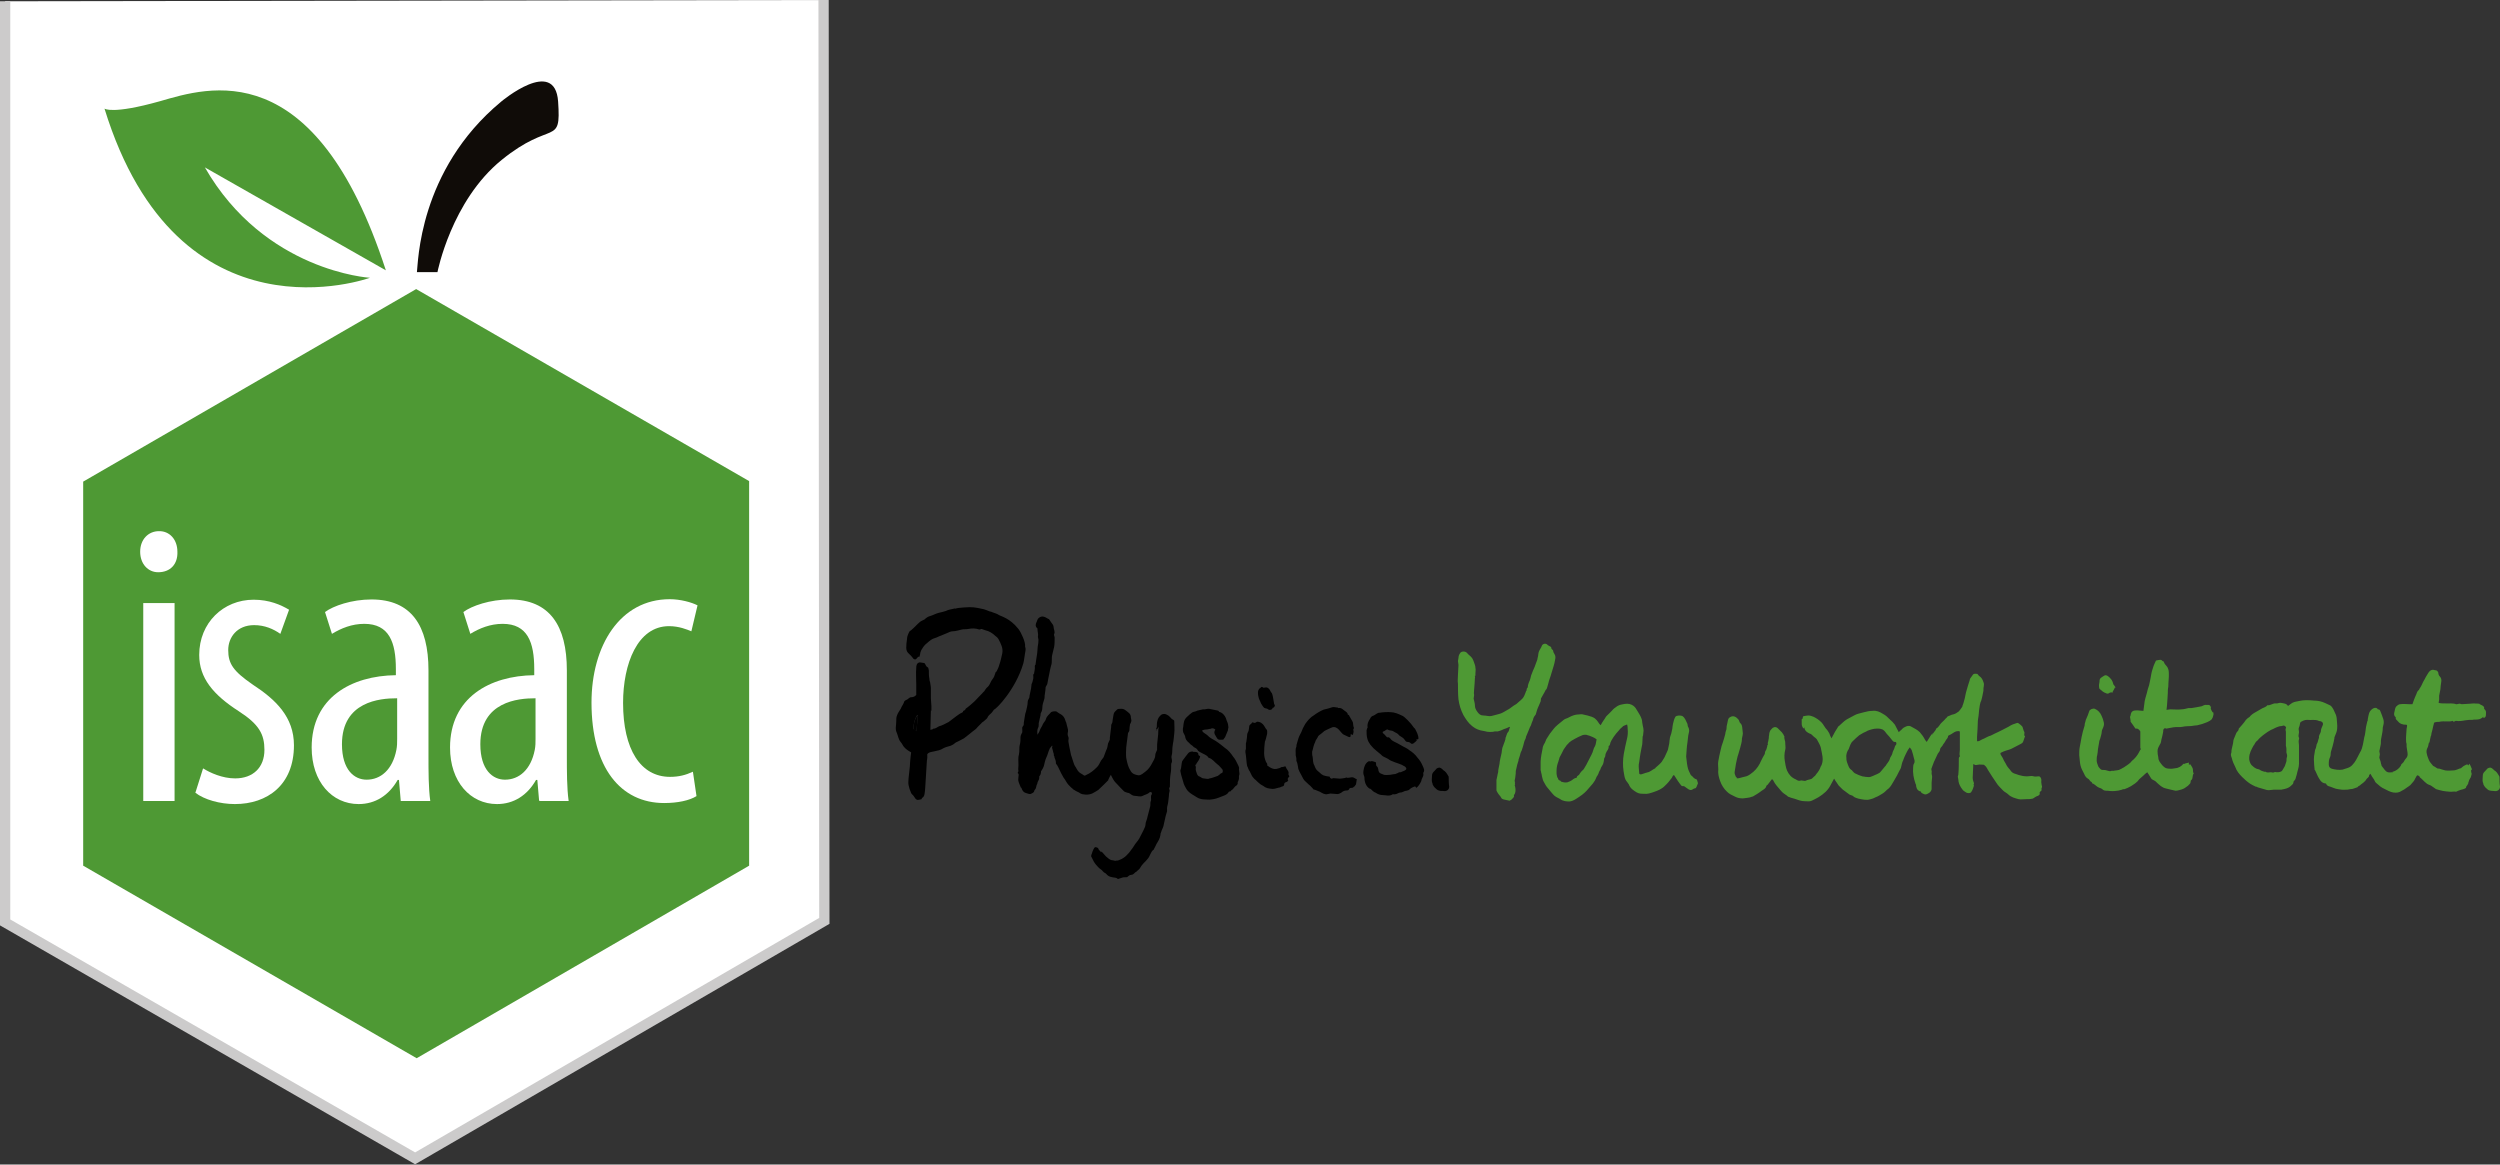 <?xml version="1.0" encoding="utf-8"?>
<!-- Generator: Adobe Illustrator 17.1.0, SVG Export Plug-In . SVG Version: 6.00 Build 0)  -->
<!DOCTYPE svg PUBLIC "-//W3C//DTD SVG 1.1//EN" "http://www.w3.org/Graphics/SVG/1.1/DTD/svg11.dtd">
<svg version="1.1" id="Layer_1" xmlns="http://www.w3.org/2000/svg" xmlns:xlink="http://www.w3.org/1999/xlink" x="0px" y="0px"
	 viewBox="-2 0 973.8 453.6"  xml:space="preserve">
<rect x="-2" y="0" width="973.8" height="453.6" fill="#333333" stroke="none"/>
<polyline fill="#FFFFFF" stroke="#CCCBCB" stroke-width="4" stroke-miterlimit="10" points="318.8,0 319.1,358.7 159.7,451.2 
	0,359.3 0,0.5 "/>
<g>
	<path fill="#4E9934" d="M148.3,105.3c-27.6-85-69.5-71.2-87.9-65.9c-18.8,5.3-21.7,2.9-21.7,2.9c28.7,93.2,103.4,65.9,103.4,65.9
		s-41-2.4-64.3-43L148.3,105.3z"/>
	<path fill="#100C08" d="M160.4,106c0.5-3.2,0.5-39.6,32.8-66.4c0,0,21-17.7,22.2,0c1.2,17.7-2.4,6.8-22,22.7S168.4,106,168.4,106
		H160.4L160.4,106z"/>
</g>
<polygon fill="#4E9934" points="289.8,337.2 160.3,412.2 30.4,337.2 30.4,187.6 160.1,112.6 289.8,187.4 "/>
<g>
	<g>
		<path fill="#FFFFFF" d="M67.1,214.9c0.2,4.8-2.7,8-7.5,8c-3.9,0-7-3.2-7-8s3.2-8,7.3-8C64,206.8,67.1,210.1,67.1,214.9z M53.8,312
			v-77.1H66V312H53.8L53.8,312z"/>
		<path fill="#FFFFFF" d="M77.1,299.3c2.7,1.7,7.5,3.9,12.5,3.9c7,0,11.4-4.3,11.4-11.1c0-6-2-9.9-9.9-15c-10.1-6.5-15.5-13-15.5-22
			c0-12.5,9.4-21.5,21.2-21.5c6.1,0,10.6,2,13.8,3.9l-3.4,9.4c-2.7-1.9-6.1-3.4-10.2-3.4c-6.7,0-10.1,4.8-10.1,9.7
			c0,5.3,1.9,8.2,9.6,13.5c8.9,5.8,16,12.6,16,23.6c0,15.5-10.4,22.9-23,22.9c-5.8,0-11.9-1.7-15.4-4.4L77.1,299.3z"/>
		<path fill="#FFFFFF" d="M154.1,312l-0.7-8.2h-0.5c-3.4,6-8.7,9.4-15.2,9.4c-10.4,0-18.3-8.7-18.3-22c0-19.5,15.5-28,32.8-28.2
			v-2.4c0-10.4-2.6-17.6-12.3-17.6c-4.8,0-9,1.7-12.6,3.9l-2.7-8.5c3.2-2.4,10.4-4.9,18.1-4.9c15.5,0,22.2,10.2,22.2,27.6v33.3
			c0,6,0,12.6,0.7,17.6h-11.1v0H154.1z M152.4,272c-6.3,0-21.2,1.2-21.2,17.9c0,10.1,4.9,13.8,9.6,13.8c5.5,0,10.1-3.9,11.6-11.6
			c0.3-1.5,0.3-2.9,0.3-4.3V272H152.4L152.4,272z"/>
		<path fill="#FFFFFF" d="M208,312l-0.7-8.2h-0.5c-3.4,6-8.7,9.4-15.2,9.4c-10.4,0-18.3-8.7-18.3-22c0-19.5,15.5-28,32.8-28.2v-2.4
			c0-10.4-2.6-17.6-12.3-17.6c-4.8,0-9,1.7-12.6,3.9l-2.7-8.5c3.2-2.4,10.4-4.9,18.1-4.9c15.5,0,22.2,10.2,22.2,27.6v33.3
			c0,6,0,12.6,0.7,17.6h-11.1C208,311.8,208,312,208,312z M206.3,272c-6.3,0-21.2,1.2-21.2,17.9c0,10.1,4.9,13.8,9.6,13.8
			c5.5,0,10.1-3.9,11.6-11.6c0.3-1.5,0.3-2.9,0.3-4.3V272H206.3L206.3,272z"/>
		<path fill="#FFFFFF" d="M269.3,310.1c-2.7,1.7-7.3,2.7-12.6,2.7c-16.9,0-28.3-13.7-28.3-39.1c0-22.2,11.1-40.3,30.5-40.3
			c4.1,0,8.5,1.2,10.8,2.4l-2.4,10.1c-1.7-0.7-4.8-2-8.7-2c-12.3,0-17.9,14.7-17.9,29.9c0,18.1,6.8,28.8,18.3,28.8
			c3.4,0,6.1-0.7,8.9-2L269.3,310.1z"/>
	</g>
</g>
<g>
	<path fill="#4E9934" d="M792.1,302.4c-0.7,0-1.4,0.2-1.9,0c-0.9-0.3-1.7,0-2.6,0c-1.2,0-2.2-0.2-3.2-0.5c-1.2-0.5-2.4-0.5-3.2-1.7
		c-0.3-0.5-0.9-1-1.2-1.5c-0.2-0.3-0.5-0.7-0.7-1.2c-0.2-0.3-0.5-0.9-0.7-1.2c-0.3-0.7-0.7-1.5-1.2-2.2c-0.3-0.5-0.3-0.9,0.2-1
		c0.5-0.3,1.2-0.5,1.7-0.7c0.9-0.3,1.9-0.5,2.7-1s1.9-0.9,2.7-1.4c0.5-0.3,1.2-0.5,1.4-1.2c0.2-0.5,0.3-1,0.5-1.5
		c0-0.2,0.3-0.5,0.2-0.5c-0.7-0.5,0-1.2-0.3-1.7c-0.3-0.5-0.5-1.4-0.7-2c-0.2-0.3-1.5-1.5-1.9-1.5h-0.2c-1,0.3-2.2,0.7-3.2,1.4
		c-0.9,0.5-1.7,0.9-2.7,1.4c-0.9,0.5-1.9,0.9-2.9,1.4c-0.7,0.3-1.5,0.9-2.4,1h0.2c-0.9,0.3-1.7,0.9-2.6,1.2c-0.7,0.3-1.2,0.9-2,0.7
		c0-0.7,0-1.2,0-1.7c0.2-2,0.2-3.8,0.3-5.8c0-0.9,0.2-1.5,0.3-2.4c0-0.7,0.2-1.4,0.2-2.2c0.2-1.4,0.3-2.7,0.9-3.9
		c0.3-1,0.5-2.2,0.7-3.2c0.2-0.7,0-1.4,0.2-2c0-0.5,0.2-1,0-1.5c-0.2-0.7-0.5-1.4-0.9-1.9c-0.3-0.5-1-0.7-1.4-1.4l-0.2-0.2
		c-0.5,0-1.2-0.3-1.7,0.3c-0.3,0.5-0.7,0.9-1,1.4c-0.2,0.2-0.2,0.5-0.3,0.9c-0.2,0.7-0.5,1.4-0.7,2.2c-0.2,0.9-0.5,1.5-0.7,2.4
		c-0.2,0.9-0.3,1.5-0.5,2.4c-0.3,1-0.5,2-0.9,2.9c0,0,0,0,0,0.2c-0.5,0.7-0.9,1.4-1.4,1.9c-0.5,0.3-0.9,0.7-1.4,0.9
		c-0.5,0.3-1.4,0.3-2,0.7c-0.5,0.2-1.2,0.3-1.4,1c-0.2,0-0.3,0-0.3,0.2c-0.5,0.5-0.9,1-1.4,1.4c-0.9,0.7-1.2,1.9-2.2,2.4
		c-0.2,0.2-0.3,0.7-0.5,0.9c-0.3,0.3-0.7,0.9-0.9,1.2c0,0,0,0-0.2-0.2c0,0.2,0,0.3,0,0.5c0,0,0,0-0.2,0v-0.2c-0.7,0.9-1.2,1.9-2,3.1
		c-0.2-0.3-0.5-0.5-0.7-0.9c-0.5-1-1.2-2-2-2.9c-1-1-2.2-1.5-3.4-2.2c-0.9-0.5-1.7-0.2-2.6,0.3c-0.5,0.2-0.9,0.7-1.2,1
		c-0.3,0.3-0.7,0.5-1,0.9c-0.5-1-1-2-1.5-2.9c-0.5-0.7-1.2-1.4-1.9-2c-0.9-0.9-1.7-1.7-2.7-2.2c-1.4-0.9-2.7-1.4-4.1-1.2
		c-1,0-2.2,0.2-3.2,0.5c-1,0.3-2.2,0.5-3.2,0.9c-0.3,0.2-0.7,0.3-1,0.5c-0.9,0.5-1.7,0.9-2.6,1.4c-1.2,0.7-2,1.7-3.1,2.6
		c-0.2,0.2-0.3,0.2-0.3,0.2c-0.3,0.7-0.9,1.4-1.2,2c-0.5,0.9-0.9,1.7-1.4,2.6c-0.2-0.3-0.3-0.7-0.5-1c-0.2-0.5-0.3-1-0.7-1.5
		c-0.3-0.7-1-1.2-1.4-1.9c-0.5-0.7-0.9-1.5-1.5-2c-0.9-0.9-1.9-1.5-2.9-2c-0.7-0.3-1.4-0.5-2-0.5s-1.4,0.2-2,0.3
		c-0.2,0.3-0.2,0.9-0.3,1c-0.5,0.2-0.3,0.5-0.3,0.7c0,0.5,0,1,0,1.4c0,0.5,0.3,1.2,0.7,1.7c0.2-0.3,0.2-0.3,0.3-0.5
		c0.2,1.5,1.2,2,2,2.4c0.9,0.2,1.2,0.9,1.9,1.4c0.3,0.2,0.7,0.5,1,0.9c0.5,1,1.2,2,1.5,3.1c0.3,1.2,0.5,2.6,0.7,3.6
		c0.2,1.4,0,2.9-0.7,3.9c-0.3,1-0.9,2-1.7,2.9c-0.2,0.2-0.3,0.5-0.5,0.7c-0.5,0.3-0.9,0.9-1.4,1.2c-0.7,0.3-1.5,0.3-2.2,0.7
		c-0.7,0.3-1.4-0.3-2.2,0c-0.7,0.2-1.2-0.2-1.7-0.5c-1.7-0.7-2.7-1.9-3.4-3.4c-0.5-1.2-0.7-2.7-0.9-3.9c-0.2-1.2-0.2-2.9,0.2-4.3
		c0.2-0.7,0-1.5,0-2.2c0-0.5,0-1-0.2-1.5c0-0.3-0.2-0.7-0.2-1c0-0.2,0.2-0.3,0-0.5c-0.2-0.5-0.5-1-0.9-1.5c-0.5-0.5-1-1-1.7-1.7
		c-0.3-0.3-1-0.5-1.4-0.3c-0.7,0.2-0.9,0.7-1.4,1.2c-0.3,0.5-0.5,1.2-0.5,1.9c-0.2,0.5,0,1-0.2,1.5c0,0.5-0.2,1-0.3,1.4
		c-0.2,0.3,0.3,0.7-0.2,1c0,0,0,0.2,0,0.3c-0.2,0.7-0.3,1.4-0.7,1.9c-0.2,0.3-0.2,0.7-0.3,1.2l0,0c-0.5,0.9-1,1.7-1.4,2.6
		c-0.7,1.7-1.7,3.2-3.1,4.4c-0.9,0.7-1.7,1.4-2.7,1.7c-0.7,0.2-1.4,0.3-2,0.5c-0.5,0.2-1.2,0.3-1.7,0.3c0-0.2,0.2-0.3,0-0.3
		c-0.2-0.2-0.3-0.2-0.3-0.2c-0.3-0.7-0.7-1.4-0.5-2.2c0.2-1,0.3-2,0.5-3.1c0.3-1.2,0.5-2.6,0.9-3.6c0.2-0.9,0.5-1.5,0.7-2.4
		c0.3-1.2,0.7-2.4,0.7-3.4c0-0.2,0-0.3,0-0.3c0.2-0.9,0.5-1.9,0.3-2.7c-0.2-1.2,0-2.6-1-3.4c-0.3-0.3-0.3-0.9-0.7-1.4
		c-0.9-1-1.9-1.5-2.9-1c-0.3,0.2-0.7,0.3-0.9,0.7c-0.3,0.5-0.3,1.2-0.5,1.9c-0.2,0.7-0.3,1.4-0.3,1.9c0,0.3,0,0.5-0.2,0.9
		c-0.2,0.5-0.2,0.9-0.3,1.4c-0.3,1-0.5,2-0.9,3.1s-0.7,2-0.9,3.1c-0.3,1.4-0.7,2.9-0.9,4.3c-0.2,1,0,2,0,3.1
		c-0.2,1.7,0.2,3.2,0.7,4.6c0.5,1.5,1.5,3.1,2.6,4.1c0.9,1,2.2,1.5,3.2,2c0.9,0.5,1.9,0.7,3.1,0.7c1.2-0.2,2.6-0.2,3.6-0.7
		c0,0,0,0,0.2,0c1.2-0.7,2.4-1.4,3.4-2.2c0.7-0.5,1.7-0.9,1.9-1.9c0-0.2,0.3-0.3,0.5-0.5c0.5-0.7,1.2-1.5,1.7-2.2
		c0.2,0.2,0.5,0.3,0.5,0.5c0.7,1.5,1.9,2.7,2.9,3.9c0.7,0.9,1.5,1.4,2.4,2c0.2,0.2,0.5,0.5,0.7,0.5c0.7,0.3,1.4,0.5,2.2,0.7
		c1.4,0.5,2.7,1,4.1,1c0.9,0,1.9,0.2,2.7-0.2s1.9-0.9,2.7-1.4c1.9-1.2,3.6-2.6,4.6-4.6c0.5-0.9,0.9-1.7,1.4-2.6
		c0.2,0.2,0.2,0.3,0.3,0.5c0.5,0.7,1,1.5,1.5,2.2c0.5,0.5,1,1,1.5,1.5c0.9,0.7,1.9,1.4,2.7,2c0.5,0.3,1.2,0.3,1.5,0.7
		c0.5,0.5,1.4,0.7,2,0.9c1.5,0.3,3.1,0.7,4.4,0.3c0.9-0.2,1.7-0.5,2.4-0.9c0.9-0.3,1.7-0.9,2.6-1.4s1.5-1.4,2.4-2
		c0.7-0.7,1.2-1.5,1.7-2.4c0.5-0.9,1-1.7,1.5-2.6s0.9-1.9,1.4-2.7c0.2-0.3,0.2-0.7,0.3-1c0.2-0.7,0.3-1.5,0.7-2.2
		c0.3-1,0.9-2.2,1.4-3.2c0.3-0.7,0.7-1.2,1.2-1.9c0.3,0.5,0.5,0.7,0.7,1c0.3,1,0.7,2.2,0.9,3.2c0.2,0.7,0.5,1.4,0,2.2
		c-0.2,0.3-0.3,0.9-0.3,1.4c-0.2,2.2,0.2,4.3,0.9,6.3c0.2,0.3,0.3,0.7,0.3,1.2c0.2,1,0.7,1.7,1.7,1.9c0.2,0,0.2,0.3,0.3,0.5
		c0.9,0.5,1.5,1,2.6,0.3c0.7-0.3,1.4-1,1.4-1.9s0-1.5,0-2.4c0-0.7,0.2-1.5,0.2-2.2c0-0.5-0.3-1.2-0.2-1.7c0.2-0.5-0.3-1,0-1.7
		c0.3-0.7,0.5-1.5,0.9-2.4c0.5-1,1-2.2,1.5-3.2c0.3-0.5,0.9-1,0.9-1.7c0-0.5,0.5-0.9,0.9-1.4c0.3-0.7,0.9-1.2,1.2-1.9s1-1,1-1.9
		c0,0,0,0,0.2-0.2c0.3-0.2,0.7-0.3,1-0.5c0.9-0.5,1.5-1.2,2.7-1.2c0.7,0,0.7,0,0.7,0.7c0,0.3,0,0.9,0,1.2c0,0.9,0,1.9,0,2.7
		s0,1.9,0,2.7s-0.3,1.7,0,2.4c0,0.2,0,0.3-0.2,0.3c0,0.2-0.2,0.3-0.2,0.5c0,2.2,0,4.3-0.2,6.5c0,0.2-0.2,0.5-0.2,0.7
		c0.2,0.7,0.2,1.4,0.3,2c0.2,1,0.7,2,1.4,2.9c0.3,0.5,0.9,0.9,1.4,1.2c0.7,0.5,1.9,0.5,2.2-0.2c0.5-0.7,0.7-1.5,1-2.4l-0.2-0.3
		c0.3-0.3,0.2-0.7,0-1.2c-0.2-0.5-0.3-1-0.3-1.5c0-1.5,0.2-3.1,0.2-4.4c0-0.3,0-0.5,0-0.9c0.2,0,0.3,0,0.3,0
		c0.5,0.5,0.9,0.3,1.5,0.2c0.7-0.2,1.5,0,2.4,0l0.2,0.2c0.7,0.5,1,1.2,1.4,1.9c1,1.7,2.2,3.4,3.2,4.9c0.7,1.2,1.7,2,2.7,3.1
		c0.5,0.5,1.4,0.9,1.9,1.4c1.2,1.2,2.7,1.5,4.1,1.9c0.9,0.2,1.9,0,2.9,0c0.9,0,1.7,0,2.4-0.2c0.2,0,0.3,0,0.5-0.2
		c0.5-0.3,1-0.7,1.7-0.9c0.5-0.2,0.9-0.7,0.7-1c-0.3-0.3,0.2-0.3,0.2-0.7c0.7-0.2,0.5-0.7,0.5-1.2c0-0.2,0.2-0.3,0.2-0.5
		c0,0,0-0.2,0-0.3c-0.2-0.5-0.2-1.2-0.3-1.7C793.4,302.9,792.4,302.3,792.1,302.4z M736.4,290.3c-0.2,0.2-0.3,0.3-0.3,0.5
		c-0.2,1-0.9,1.9-1,2.7c-0.2,0.9-0.9,1.4-1,2.2c-0.2,0.7-0.7,1.2-1,1.7c-0.3,0.3-0.5,0.9-0.9,1.2c-0.5,0.5-0.9,1.2-1.4,1.7
		c-0.3,0.3-0.5,0.7-1,0.9c-0.5,0.3-1,0.5-1.5,0.7c-0.5,0.2-1,0.5-1.7,0.7c-0.7,0.2-1.4,0-2,0c-0.3,0-0.7-0.2-1.2-0.2
		c-1-0.3-1.9-0.7-2.9-1.2c-0.5-0.3-0.9-0.9-1.2-1.2c-0.5-0.3-0.9-0.7-1.2-1.4c-0.5-1.2-1-2.4-0.9-3.4c-0.2-1.4,0.3-2.6,0.9-3.4
		c0.3-0.7,0.5-1.5,0.9-2.2c0.2-0.5,0.7-0.9,1-1.2c0.7-0.7,1.5-1.4,2.2-2c0.5-0.3,1.2-0.7,1.7-1c0.3-0.2,0.9-0.3,1.4-0.7
		c1.2-0.5,2.6-0.9,3.8-0.9c0.7,0,1.2,0,1.7,0.2c1,0.2,1.5,1,2,1.7c0.9,0.9,1.5,1.7,2.2,2.6c0.3,0.3,0.5,0.7,1,0.7
		C736.9,288.8,736.8,290,736.4,290.3z"/>
	<path fill="#4E9934" d="M945.2,299.2L945.2,299.2L945.2,299.2z"/>
	<path fill="#4E9934" d="M965.6,279.6c0.3,0,0.7-0.5,0.7-0.9c0-0.9,0.3-1.7-0.5-2.4c0,0-0.2-0.2-0.2-0.3c0.2-0.7-0.3-0.9-0.7-1.2
		c-0.3-0.2-0.7-0.3-1-0.5l-0.2-0.2c-1.2,0-2.2-0.2-3.4,0c-1.2,0-2.4,0.2-3.4,0.2c-0.3,0-0.5-0.2-0.9-0.2c-0.3,0-0.7,0.2-1,0.2
		c-0.2,0-0.3,0-0.3,0c-1.4-0.5-2.9-0.2-4.1-0.3c-1,0-1.9,0-2.7-0.2c0-0.5,0.2-1,0.2-1.4c0-0.5,0-0.9,0-1.4c0.2-0.9,0.3-1.7,0.5-2.6
		c0-0.9,0.2-1.9,0.3-2.7c0.2-0.9,0-1.7-0.7-2.4c0,0-0.2-0.2-0.2-0.3c-0.2-0.3-0.2-0.9-0.3-1.2c-0.2-0.3-0.5-0.7-0.9-0.7
		c-0.5,0-0.9-0.3-1.4-0.2c-0.7,0.2-1,0.5-1.4,1c-0.5,0.9-1,1.5-1.4,2.4c-0.5,0.9-1,1.7-1.4,2.7c-0.3,0.5-0.5,1-0.9,1.5v0.2
		c-0.9,0.5-0.9,1.5-1.4,2.4c-0.2,0.3-0.3,0.9-0.5,1.2c-0.3,0.7-0.5,1.5-0.7,2c-0.5,0-0.9,0-1,0c-0.2,0-0.3,0-0.3,0
		c-1.2,0-2.2-0.2-3.4,0c-0.5,0-1,0.3-1.4,0.7c-0.7,0.5-0.7,1.5-0.9,2.2c-0.2,0.7-0.3,1.5,0.3,2l0.2,0.2c-0.2,0.7,0.3,1,0.7,1.4
		c0.9,1.2,2,1.5,3.4,1.5c0.3,0,0.3,0.2,0.3,0.5c0,0.3-0.2,0.9-0.2,1.2c0,1-0.2,2-0.2,3.1c0,0.3,0,0.5,0,0.9c0,0.5,0,1.2,0.2,1.7
		c0,0.9,0,1.5,0.2,2.4c0.2,1.2,0.5,2.2-0.3,3.2c-0.2,0.3-0.5,0.5-0.7,0.9c-0.2,0.3-0.3,0.7-0.7,1s-0.7,0.7-0.7,1
		c-0.3,0.5-0.7,1-1.2,1.4c-0.7,0.5-1.4,1-2.2,1c0.2,0,0.2,0,0.3,0.2c-0.9,0-1.5,0.2-2,0c-1-0.3-1.5-1.4-2.2-2.2
		c-0.2-0.2-0.3-0.3-0.3-0.7c-0.2-0.3-0.2-0.9-0.3-1.2c-0.2-0.5-0.3-1-0.5-1.5v-0.2c0-0.3,0.2-0.9,0.2-1.2c0-0.3-0.2-0.9-0.2-1.2
		c0.2-0.9,0.3-1.5,0.5-2.4c0.2-0.7,0-1.5,0.2-2.4c0.2-0.9,0.3-1.7,0.5-2.7c0.2-0.9,0-1.5,0.3-2.4c0.3-1,0.3-1.9,0-2.7
		c-0.3-1-0.7-1.9-1-2.7c-0.2-0.5-0.3-1-1-1c-0.2,0-0.2-0.2-0.3-0.3c-0.5-0.5-1.4-0.3-2,0.2c-1.4,1-1.4,2.6-1.7,3.9
		c0,0.3,0,0.7-0.2,0.9c-0.2,0.7-0.3,1.5-0.5,2.2c-0.2,1.4-0.3,2.9-0.7,4.1c-0.2,0.9-0.3,1.9-0.5,2.7c-0.2,0.9-0.5,2.2-1.2,3.2
		c-0.5,0.9-0.9,1.9-1.4,2.7c-0.3,0.5-0.7,1.2-1.2,1.7c-0.5,0.7-1.2,1.2-2,1.5c-0.7,0.2-1.5,0.5-2.2,0.7c-1.4,0.2-2.7,0-3.9-0.3
		c-0.9-0.2-1.4-0.7-1.4-1.7s0-1.9,0.5-2.9c0.3-0.5,0.2-1.4,0.3-1.9c0.2-0.9,0.5-1.5,0.7-2.4c0.3-1,0.5-2,0.7-3.1c0-0.2,0-0.2,0-0.3
		c0.3-0.9,0.7-1.5,0.9-2.4c0.2-0.7,0.2-1.5,0.2-2.2c0-0.9-0.2-1.9-0.2-2.7c0-0.5-0.2-1-0.3-1.4c-0.3-0.7-0.7-1.5-1-2.2
		c-0.3-0.5-0.7-1.2-1.2-1.5c-0.5-0.3-1.2-0.5-1.9-0.9c-1.5-0.7-2.9-1-4.4-1c-2-0.2-4.1-0.3-6.1,0.2c-1,0.2-2,0.3-2.9,1
		c-0.3,0.3-0.7,0.5-1.2,0.9c-0.5-1-1.7-1-2.6-1.2c-0.7-0.2-1.4,0.3-2,0.2c-1.2-0.2-2.2,0.9-3.4,0.7c-0.5,0.7-1.4,0.9-2,1.2
		c-0.9,0.5-1.7,1-2.6,1.5s-1.7,1-2.4,1.9l0,0c-0.9,0.5-1.5,1.2-2,2c-0.5,0.7-1.2,1.4-1.7,2c-0.2,0.2-0.5,0.5-0.5,0.7
		c0,0.7-0.7,1-0.9,1.5c-0.3,0.9-0.7,1.5-1,2.4c-0.2,0.5-0.2,1.2-0.3,1.7c-0.2,0.7-0.3,1.5-0.5,2.2c-0.2,0.5,0,1.2-0.2,1.5
		c-0.3,0.7,0,1.4,0.2,1.9c0.3,1.4,0.9,2.6,1.4,3.6c0.5,1.5,1.5,2.7,2.6,3.8c1,1,2,1.9,3.2,2.7c0.5,0.3,1.2,0.7,1.7,0.9
		c0.2,0.2,0.5,0.2,0.9,0.3c0.2,0.2,0.5,0.2,0.7,0.3c0.9,0.2,1.5,0.5,2.4,0.7c0.5,0.2,1,0.3,1.5,0.3c0.7,0,1.4-0.2,2-0.2
		c1,0,1.9,0,2.9,0c0.9-0.2,1.7-0.3,2.6-0.7c0.7-0.3,1.4-1,1.9-1.5c0.2-0.2,0.2-0.7,0.3-1c0.2-0.3,0.5-0.5,0.7-0.9
		c0.2-0.5,0.3-1.2,0.5-1.7c0.3-1.5,0.9-2.9,0.9-4.3c0-1.2,0-2.4,0-3.6s0-2.2,0-3.4c0-0.9-0.3-1.7,0-2.6c0.2-0.3-0.2-0.9-0.2-1.2
		c0-0.5,0.2-1,0.2-1.5c0-0.7-0.3-1.2,0-1.9c0.3-0.5,0.3-1.2,0.5-1.9c0,0,0.2,0,0.2-0.2c0.3-0.2,0.7-0.3,1-0.5c0.5-0.2,1-0.3,1.5-0.3
		c1.5,0.2,2.9-0.2,4.3,0.3c0.2,0.2,0.5,0.2,0.7,0.2c1,0.2,1.4,0.9,1,1.7c-0.3,0.7-0.7,1.5-0.7,2.4c-0.2,0.9-0.9,1.4-0.7,2.4
		c0,0.2-0.2,0.3-0.2,0.5c-0.2,0.7-0.3,1.4-0.7,2c-0.2,0.7-0.2,1.4-0.5,1.9c-0.2,0.3-0.2,0.9-0.3,1.4c-0.2,0.9-0.3,1.7-0.3,2.6
		c0,1.4,0.2,2.9,0.3,4.1l0.2,0.2c0.3,0.7,0.7,1.5,1,2.2c0.7,1.2,1.2,2.7,3.1,2.9c0,0,0.2,0,0.2,0.2c0.3,0.7,1,0.9,1.5,1
		c1,0.3,2,0.9,3.1,1c1,0.2,2,0.3,3.2,0.2c0.2,0,0.3,0,0.5,0c0.7-0.2,1.4-0.2,2-0.3c0.7-0.2,1.4-0.5,2-0.7c0,0,0-0.2,0.2-0.3
		c0.3-0.2,0.7-0.3,1-0.7c0.5-0.3,1.2-0.9,1.7-1.4c0.2-0.2,0.3-0.5,0.5-0.7c0.3-0.5,1-0.7,1-1.4c0-0.2,0.3-0.5,0.5-0.7
		c0.5,0.9,0.9,1.5,1.4,2.2c0.3,0.5,0.5,1.2,1,1.5c1,0.9,1.9,1.7,3.1,2.2c1,0.5,2.2,1.2,3.4,1.4c1.4,0.2,2.4,0,3.4-0.7
		c0.7-0.3,1.2-0.7,1.9-1.2c0.5-0.3,1-0.7,1.4-1c0.7-0.9,1.5-1.5,1.9-2.6c0.2-0.3,0.3-0.5,0.5-0.9c0.2-0.2,0.2-0.3,0.3-0.3
		c0.2,0,0.5,0.2,0.7,0.3c0.2,0.2,0.2,0.3,0.3,0.5c0.9,0.7,1.5,1.5,2.4,2.2c0.5,0.5,1.2,0.7,1.9,1c0.7,0.5,1.4,1,2,1.4
		c0.9,0.3,1.9,0.5,2.7,0.7c0.9,0.2,1.9,0.2,2.7,0.3s1.5-0.2,2.4,0l0,0c0.5-0.2,1-0.5,1.7-0.7c0.7-0.2,1.4-0.3,2-0.7
		c0.2,0,0.2-0.5,0.3-0.7c0.2-0.2,0.3-0.3,0.5-0.7c0.2-0.3,0.3-0.5,0.3-0.9c0.2-0.3,0.2-0.5,0.3-0.9c0.2-0.2,0.2-0.3,0.3-0.5
		s0.2-0.3,0.3-0.5c0.2-0.7,0.5-1.4,0.3-1.7c-0.3-0.5,0-1-0.2-1.4l0.2,0.2c0,0,0.2,0,0.2-0.2c-0.3-0.7-0.5-1.4-1-2.2
		c-0.2,0.3-0.3,0.5-0.5,0.7c0-0.2-0.2-0.3-0.2-0.5c-0.2,0.2-0.2,0.2-0.3,0.3v-0.2c-0.2,0-0.3,0-0.5,0.2c-0.5,0.2-1,0.5-1.4,0.9
		c-0.2,0-0.2,0.3-0.3,0.3c-1,0.2-1.9,0.9-3.1,0.9c-1,0-2,0.2-3.1,0c-0.9-0.2-1.7-0.5-2.4-0.7c-0.3,0-0.7,0-0.9-0.2
		c-0.5-0.3-1-0.7-1.5-0.9l0,0c-0.3-0.5-0.9-1-1.2-1.5c-0.3-0.5-0.5-1-0.7-1.5c-0.5-1.4-1-2.7-0.2-4.1c0.3-0.5,0.3-1.2,0.5-1.9h0.2
		c0.2-0.9,0.3-1.5,0.5-2.4c0.2-0.3,0.3-0.9,0.3-1.2c0.3-1,0.5-1.9,0.7-2.9c0.2-0.5,0.2-0.9,0.3-1.2c0.2-0.2,0.3-0.3,0.7-0.3
		c0.5-0.2,1.2,0,1.7-0.2c1.7-0.3,3.4,0.2,4.9-0.3c0.3,0.7,0.9,0,1.2,0c1.2,0.2,2.6,0,3.6-0.2c0.5,0,1.2-0.2,1.7-0.2
		c0.3,0,0.7,0,1.2,0c0.7-0.2,1.5,0,2.4-0.2c0.3,0,0.9-0.3,1.2-0.5c0.3-0.2,1-0.7,1-1C965.1,279.6,965.1,279.6,965.6,279.6z
		 M888.8,294.9c-0.3,0.7,0,1.4-0.3,2c-0.2,0.5-0.3,1-0.5,1.5c-0.3,0.5-0.7,1.2-1,1.7c-0.5,0.7-1.4,0.7-2.2,0.7c-0.3,0-0.7-0.2-0.9,0
		c-0.5,0.3-0.9,0-1.4,0c-0.7,0-1.4,0.3-2-0.2c-0.2,0-0.3,0-0.5,0c-0.5-0.2-1.2-0.3-1.7-0.7c-0.3-0.3-1-0.3-1.4-0.5
		c-0.7-0.3-1.4-0.9-1.9-1.4c-0.5-0.5-1-2-0.9-2.7c0-1.9,0.9-3.4,1.7-4.9l0.2-0.2c0.3-0.5,0.5-1,0.9-1.4c0.5-0.3,0.9-1,1.4-1.4
		c0.5-0.5,1.2-1,1.7-1.4c0.9-0.7,1.7-1.2,2.6-1.7c0.9-0.3,1.7-0.9,2.7-1.2c0.5-0.2,1-0.3,1.5-0.3c0.2,0,0.5-0.2,0.7-0.2
		c0.5,0,1.2,0.7,0.9,1c-0.3,0.7,0,1,0,1.5c0,1.7,0,3.4,0,5.1c0,0.2,0,0.2,0,0.3c0.3,0.9,0.2,1.7,0.2,2.6
		C888.8,293.7,889,294.4,888.8,294.9z"/>
	<path fill="#4E9934" d="M958,298.7L958,298.7L958,298.7L958,298.7z"/>
	<path fill="#4E9934" d="M657.2,302.4c-0.2-0.2-0.5-0.3-0.7-0.7c-0.5-1-1-2-1.2-3.2c-0.3-1.4-0.3-2.7-0.5-3.8c0-1,0.2-2,0.2-2.9
		s0.2-1.7,0.3-2.6c0.2-1.2,0.2-2.6,0.5-3.6c0.2-0.7,0.3-1.5-0.2-2.4c-0.2-0.2-0.2-0.7-0.3-1.2c-0.5-1-0.9-2.4-2-3.1
		c-0.7-0.3-2.2-0.3-2.7,0.3c-0.5,0.9-0.7,1.7-0.9,2.6c-0.2,0.7-0.2,1.4-0.3,2c-0.2,1.2-0.5,2.4-0.9,3.4c-0.2,0.9-0.2,1.7-0.3,2.4
		c-0.2,0.9-0.3,1.5-0.5,2.4c0,0.2-0.2,0.3-0.2,0.5c-0.3,0.7-0.7,1.5-1,2.2c-0.3,0.7-0.9,1.4-1.2,2c-0.5,0.7-1.2,1.2-1.7,1.7
		c-0.3,0.3-0.7,0.5-0.9,0.9c-0.3,0.2-0.7,0.3-0.9,0.5c-0.5,0.3-1,0.7-1.5,0.9c-1,0.3-1.9,0.5-2.9,0.9c-0.3,0-0.9,0.2-0.9-0.5
		c0-0.9-0.2-1.5-0.2-2.4c0-0.7,0-1.2,0.2-1.9c0.2-1.2,0.3-2.4,0.5-3.4c0.2-0.9,0.3-1.7,0.5-2.6c0.3-1,0.2-2,0.3-3.1
		c0-0.3,0-0.9,0.2-1.2c0-0.7,0.2-1.2,0.2-1.9c0-0.7-0.2-1.4-0.3-1.9c-0.2-0.7-0.2-1.4-0.3-2c0-0.3-0.2-0.7-0.3-1
		c-0.3-0.9-0.9-1.7-1.4-2.6c-0.5-0.9-1-1.7-1.7-2.2c-1-0.7-2-0.9-3.4-0.7c-1,0.2-2,0.3-2.9,0.9c-0.7,0.5-1.5,1-2,1.7
		c-0.5,0.5-1.2,1.2-1.7,1.7c-0.7,0.5-1,1.4-1.5,2c-0.5,0.7-0.9,1.4-1.2,2c-0.2-0.2-0.3-0.3-0.5-0.5c-0.5-0.7-0.9-1.4-1.5-1.9
		c-0.5-0.5-1-0.7-1.5-0.9c-1-0.3-2.2-0.7-3.4-0.9c-0.5-0.2-1.2,0-1.7,0c-1,0-2,0.3-2.9,0.7c-0.5,0.2-0.9,0.5-1.4,0.7
		c-0.5,0.2-1,0.3-1.5,0.7c-1,0.9-2.2,1.7-3.2,2.7c-0.9,0.9-1.5,1.9-2.2,2.7c-0.5,0.7-0.9,1.5-1.4,2.2c-0.3,0.7-0.5,1.4-0.9,1.9
		c-0.2,0.5-0.5,1-0.5,1.5c-0.2,0.9-0.3,1.7-0.5,2.6s-0.2,1.7-0.3,2.6c0,1.2,0,2.4,0,3.4c0,0.3,0.2,0.5,0.2,0.9
		c0.2,0.5,0.2,1,0.3,1.4c0.2,0.7,0.3,1.5,0.7,2.2c0.5,0.9,1,1.9,1.7,2.6c0.7,0.9,1.4,1.7,2.2,2.6c0.7,0.7,1.5,1,2.4,1.5
		c1.2,0.9,2.6,1,3.6,1c0.9,0,1.9-0.5,2.7-1c0.9-0.5,1.4-1,2.2-1.5c1.4-1,2.4-2.2,3.4-3.4c0.7-0.7,1.2-1.4,1.7-2.2
		c0.3-0.5,0.5-1,0.7-1.5c0.2-0.3,0.5-0.7,0.7-1.2c0.2-0.5,0.3-1,0.7-1.5c0.2-0.5,0.3-1,0.7-1.5c0.7-1,0.7-2,0.9-3.1
		c0-0.2,0-0.2,0-0.3c0.2,0.2,0.2,0.2,0.2,0.2c0.2-0.5,0.2-1,0.3-1.5c0.2-0.5,0.5-1.2,0.9-1.7c0.2-0.3,0.3-0.7,0.3-0.9s0-0.3,0-0.3
		c0-0.2,0-0.3,0.2-0.3c0.2-0.2,0.3-0.3,0.3-0.5c0.2-1.2,0.9-2,1.4-2.9c0.7-1,1.4-1.9,2.2-2.7c0.3-0.5,0.9-0.9,1.2-1.2
		c0.3-0.5,1.2-0.7,1.9-1c0.2,0.7,0.2,1.2,0.2,1.7c0.2,1.4,0,2.9-0.3,4.1c-0.2,1-0.5,2-0.7,3.1c-0.2,0.9-0.3,1.7-0.5,2.6
		c-0.2,1.2-0.3,2.2-0.3,3.4c0,1,0,2,0.2,3.2c0.3,1.5,0.3,3.1,1.4,4.3c0.2,0.3,0.5,0.7,0.7,1c0.5,1.5,1.9,2.4,3.1,3.1
		c0.9,0.5,1.9,0.5,2.7,0.5c1.4,0.2,2.7-0.3,3.9-0.7c1.5-0.5,3.2-1.2,4.3-2.4c1-0.9,1.9-2,2.7-3.1c0.2-0.3,0.3-0.7,0.5-0.9
		c0.2-0.2,0.5-0.2,0.5,0c0.9,1.4,1.7,2.7,2.7,3.9c0.2,0.2,0.5,0.2,0.9,0.3v-0.2c0.5,0.3,0.9,0.7,1.4,1c0.9,0.7,1.5,0.9,2.4,0.2
		c0.3-0.2,0.7-0.2,0.9-0.3c0.3-0.3,0.5-0.9,0.7-1.4c0-0.2,0.2-0.3,0.2-0.5c-0.2-0.5-0.2-1-0.5-1.5
		C658.1,303.4,657.6,302.9,657.2,302.4z M619.3,290.6c-0.7,1-0.7,2.2-1.4,3.4c-0.7,1.4-1.4,2.7-2,3.9c-0.3,0.5-0.7,1.2-1,1.7
		c-0.3,0.3-0.7,0.7-1,1s-0.5,0.7-0.7,1c-0.2,0.5-1,0.5-1,1.2c0,0.2-0.3,0.2-0.7,0.3c-0.7,0.3-1.2,0.9-1.9,1.2
		c-0.2,0.2-0.3,0-0.5,0.2c-0.9,0.5-1.9,0.3-2.9,0c-0.2,0-0.3-0.5-0.7-0.5c-0.7-0.2-0.5-0.9-0.9-1.2c-0.2-0.5-0.2-1-0.3-1.5
		c0-0.3,0-0.7,0-1c0-1.4,0.3-2.6,0.7-3.6c0.2-0.5,0.3-1.2,0.5-1.7c0.2-0.5,0.7-1.2,0.9-1.7c0.2-0.5,0.5-0.9,0.7-1.4
		c0.3-0.5,0.9-1.2,1.2-1.7c0.2-0.2,0.3-0.3,0.5-0.5c0.7-0.9,1.7-1.4,2.6-1.9c0.9-0.5,1.9-1,2.9-1.4c0.5-0.2,1-0.2,1.5-0.2
		c0.9,0.2,1.7,0.5,2.6,0.9c0.5,0.2,1,0.5,1.5,0.9C619.7,288.8,619.7,289.8,619.3,290.6z"/>
	<path fill="#4E9934" d="M859.6,277c-0.3-0.3-0.3-0.7-0.5-1.2c0-0.2,0.2-0.3,0.2-0.5c-0.2,0-0.3,0-0.3-0.2c-0.3-0.7-0.9-0.5-1.4-0.5
		c-0.9-0.2-1.4,0.3-2,0.5c-1.4,0.3-2.7,0.5-3.9,0.7c-0.3,0-0.9,0-1.2,0c-0.9,0.2-1.9,0.5-2.7,0.5c-1.5,0.2-3.1,0-4.4,0
		c-0.5,0-1,0.2-1.5,0.2c0.2-1.2,0.2-2.2,0.3-3.2c0-1,0.2-2.2,0.2-3.2c0-0.9,0-1.7,0.2-2.6c0-1.9,0.3-3.6,0.2-5.5c0-0.9-0.3-2-1-2.7
		c-0.2-0.3-0.5-0.5-0.7-0.9c-0.2-0.3-0.2-0.9-0.7-0.9c0,0-0.2,0-0.2-0.2c-0.2-0.2-0.5-0.3-0.7-0.3c-0.5,0-1.2,0.2-1.7,0.3l0,0
		c-0.3,0.7-0.7,1.4-0.9,2c-0.3,1-0.7,2-0.9,3.1c-0.2,0.9-0.3,1.9-0.5,2.7c-0.2,1.2-0.5,2.4-0.9,3.4c-0.3,1.5-0.9,3.1-1.2,4.6
		c-0.2,1.2-0.3,2.6-0.5,3.8c-0.9,0-1.5-0.2-2.4-0.2c-1.5,0-2.4,0.2-2.6,2c0,0.2-0.3,0.5-0.2,0.7c0,0.3,0.2,0.9,0.2,1.2
		c0,0.2,0,0.3,0,0.5c0.7,1,1.4,1.9,1.9,2.7c0.3,0,0.5,0,0.7,0c0.3,0.2,0.7,0.3,0.9,0.7c0.2,0.2,0.3,0.3,0.3,0.5c0,0.5,0,1,0,1.4
		c0,1.7,0,3.4,0,4.9c0,0.2,0.2,0.3,0.2,0.5c-0.2,0.3-0.5,0.7-0.7,1.2c-0.5,1-1.2,1.9-2,2.7c-0.3,0.3-0.9,0.7-1.2,1.2
		c-0.9,0.9-1.9,1.4-2.7,2c-0.3,0.2-0.7,0.3-0.9,0.5c-0.3,0.2-0.7,0.3-1,0.5c-0.7,0.2-1.4,0.2-2,0.3c-0.3,0.2-0.5,0-0.7,0
		c-0.2,0-0.5,0.2-0.7,0.2c-0.5,0-0.9-0.2-1.4-0.3c-0.5-0.2-1.2-0.2-1.7-0.2c-0.3,0-0.5-0.2-0.7-0.3c-0.3-0.3-0.9-0.9-1-1.4
		c-0.3-0.7-0.5-1.4-0.5-2s0-1.4,0.2-2c0.2-0.9,0.2-1.5,0.3-2.4c0.2-1,0.3-2,0.5-2.9v-0.2c0.3-0.7,0.5-1.4,0.7-2.2
		c0.2-0.5,0.2-1,0.3-1.7c0-0.3,0.2-0.7,0.3-0.9c0.3-0.7,0.7-1.5,0.5-2.4c-0.2-1-0.5-1.9-0.9-2.7c-0.5-1.2-1.4-2.2-2.6-2.7
		c-0.7-0.3-2,0.2-2.2,0.9c-0.3,1-0.7,2-1.2,3.1c-0.2,0.3-0.2,0.7-0.3,1c-0.2,0.5-0.3,1-0.3,1.5c-0.2,0.9-0.5,1.5-0.7,2.4
		c-0.2,0.7-0.3,1.5-0.5,2.2c-0.2,1.4-0.5,2.6-0.7,3.8c-0.2,1-0.2,2-0.2,3.1c0.2,1.4,0.2,2.9,0.5,4.1c0.3,1.2,0.9,2.2,1.4,3.2
		c0.3,0.7,0.7,1.5,1.5,1.9c0.3,0.2,0.5,0.3,0.7,0.7c0.2,0.5,0.9,0.5,0.9,1c0,0.2,0.3,0.2,0.5,0.3c0.9,0.5,1.4,1.2,2.2,1.5
		c0.5,0.2,1,0.3,1.4,0.7c0.5,0.5,1.2,0.5,1.9,0.5c1.4,0.2,2.6,0.2,3.8,0c0.5,0,0.9-0.2,1.4-0.3c0.3,0,0.5-0.2,0.9-0.3
		c0.2,0,0.3,0,0.5,0c0.9-0.3,1.7-0.7,2.6-1.2c0.5-0.3,1-0.7,1.5-1c0.7-0.5,1.2-1,1.7-1.7c0.5-0.5,1.2-1,1.7-1.5
		c0.3-0.3,0.9-0.9,1.4-1.2c0.5,0.7,0.9,1.4,1.2,1.9c0.2,0.3,0.5,0.9,0.9,1c0.5,0.2,0.9,0.5,1.2,0.7c0.2,0.2,0.3,0.3,0.5,0.5
		c1,0.9,2,1.9,3.4,2.2c1.4,0.3,2.6,0.7,3.8,0.9c0.9,0,1.5-0.3,2.4-0.5c0.7-0.2,1.2-0.5,1.7-0.9c0.5-0.3,1-0.7,1.4-1.2
		c0.2-0.2,0.3-0.3,0.3-0.5c0.2-0.3,0-0.9,0.3-1c0.9-0.7,0.3-1.9,1-2.6c-0.3-0.5-0.3-0.9-0.3-1.4c0-0.7-0.5-1.4-0.9-2l-0.2-0.2
		c-0.2,0-0.3,0.2-0.5,0.2c0-0.2,0-0.5,0-0.9c-0.3,0.2-0.9,0.2-1.2,0.3h-0.2v0.2c-0.2,0-0.5,0-0.7,0c-0.2,0.2-0.5,0.5-0.7,0.7
		c-0.2,0.2-0.5,0.3-0.7,0.5c-0.5,0.2-1,0.5-1.5,0.5c-0.9,0.2-1.9,0.3-2.7,0.2c-0.7,0-1.5-0.2-2-0.7c-0.7-0.5-1.2-1.4-1.7-2
		c-0.3-0.5-0.5-1-0.5-1.7c-0.2-0.9-0.3-1.5-0.3-2.4s0.3-1.5,0.7-2.2c0.2-0.3,0.3-0.7,0.5-0.9c0.2-0.5,0.2-0.9,0.3-1.4
		c0.3-1,0.5-2,0.7-3.1c0-0.3,0-0.9,0.2-1c0.2-0.3,0.5-0.5,1-0.2l0,0c0.9-0.2,1.9-0.3,2.7-0.5c1.2-0.2,2.6,0,3.6-0.2
		c1.2-0.3,2.4-0.2,3.4-0.3c0.9-0.2,1.7-0.2,2.4-0.3c0.7-0.2,1.2-0.3,1.9-0.5c0.7-0.2,1.2-0.5,1.9-0.7c0.3-0.2,0.7-0.3,1-0.5
		c0.3-0.3,0.9-0.5,1-1c0.3-0.3,0.3-1,0.5-1.5c0-0.2,0-0.7-0.2-1C859.5,277.8,860,277.5,859.6,277z"/>
	<path fill="#4E9934" d="M601.1,266.2c0.3-1.4,0.9-2.7,1.2-3.9s0.9-2.7,1.2-4.1c0.2-1.2,0.7-2.4,0-3.4c-0.2-0.3-0.5-0.9-0.5-1.2
		c0-0.5-0.7-0.7-0.7-1c0-0.5-0.2-0.7-0.7-0.9c-0.3-0.2-0.7-0.3-1-0.7c-0.7-0.5-1.7-0.2-2,0.5c-0.3,0.9-0.9,1.5-1.2,2.4
		c-0.2,0.5-0.2,1.2-0.3,1.7c-0.2,0.5-0.2,1-0.3,1.4c-0.3,0.9-0.7,1.7-1,2.7c-0.5,1.2-1,2.2-1.4,3.4c-0.2,0.7-0.3,1.4-0.5,1.9
		c-0.2,0.3-0.3,0.7-0.5,1.2c-0.2,0.5-0.3,1-0.3,1.5c-0.2,0.3-0.7,0.7-0.3,1.2h-0.2c-0.2,0.2-0.2,0.5-0.3,0.7c-0.3,0.7-0.5,1.4-0.9,2
		c-0.2,0.3-0.5,0.7-0.9,1c-0.5,0.5-1.2,1-1.7,1.5c-0.3,0.3-0.9,0.5-1.4,0.9c-0.7,0.5-1.5,1.2-2.2,1.5c-0.9,0.5-1.9,1.2-2.9,1.5
		c-1.2,0.3-2.4,0.7-3.4,0.9c-1,0.2-2-0.2-3.1-0.2s-1.7-0.5-2.4-1.5c-0.5-0.7-0.9-1.5-0.9-2.4s-0.3-1.7-0.5-2.7
		c0-0.3,0.2-0.9,0.2-1.4c-0.2-0.7,0-1.4,0-2.2c0.2-1.5,0.2-3.1,0.3-4.3c0-0.2,0.2-0.5,0-0.7c-0.2-0.3,0.2-0.3,0.2-0.3
		c0-0.3,0-0.5,0-0.9c0-0.7,0.2-1.4,0-2.2c0-0.7-0.3-1.4-0.5-2s-0.5-1.4-0.9-1.9c-0.5-0.7-1.4-1.2-1.9-1.9c-0.7-0.7-2-0.7-2.6,0
		c-0.5,0.7-0.7,1.4-0.7,2c0,0.3-0.2,0.9-0.2,1.2c0,0.5,0.2,1,0.2,1.5c0,1.4-0.2,2.7-0.2,3.9c0,1.2-0.2,2.4,0,3.4c0,2,0,4.1,0.2,6.1
		c0.3,2.2,0.9,4.1,1.9,6.1c1,1.7,2,3.2,3.4,4.3c0.9,0.7,1.7,1.2,2.7,1.5c0.7,0.3,1.4,0.3,2.2,0.5c0.7,0.2,1.2,0.3,1.9,0.3
		c0.7,0,1.4,0,2-0.2c0.3,0,0.9,0,1.2,0c0.9-0.2,1.5-0.5,2.4-0.9c0.7-0.2,1.4-0.5,2.2-0.9c0,0.2,0.2,0.3,0.2,0.3
		c-0.5,0.5-0.2,1.2-0.9,1.9c-0.3,0.3-0.5,1.2-0.7,1.7c-0.2,0.3-0.2,0.5-0.2,0.9c-0.3,1.2-0.9,2.4-1.2,3.4c-0.2,0.7-0.2,1.4-0.3,2
		c-0.2,0.7-0.3,1.5-0.5,2.2c-0.2,0.7-0.2,1.2-0.3,1.9c-0.2,0.9-0.3,1.7-0.5,2.6c0,0.5,0,0.9-0.2,1.4c-0.2,0.9-0.3,1.7-0.5,2.4
		c0,1.4,0,2.6,0,3.8c0,0.2,0,0.5,0.2,0.7c0.3,0.7,0.9,1.4,1.4,2c0.2,0.3,0.3,0.7,0.7,0.9c0.5,0.3,1.2,0.3,1.9,0.5
		c0.3,0,0.7,0.2,0.9,0.2c0.5-0.2,0.9-0.5,1.2-0.9c0.3-0.3,0.7-0.7,0.5-1.2c0-0.2,0-0.3,0.2-0.3c0.5-0.9,0.5-1.9,0.3-2.9
		c0-0.3-0.3-0.9-0.2-0.9c0.5-0.2-0.3-0.7,0.2-1c-0.5-0.5,0-1.2,0-1.7c0-0.5,0.2-1.2,0.2-1.7c0-0.5,0-1.2,0.2-1.7
		c0.2-1.2,0.5-2.2,0.9-3.4c0-0.2,0-0.2,0-0.3c0.2-0.5,0.3-1,0.5-1.5c0.2-0.7,0.3-1.4,0.7-2c0.2-0.7,0.5-1.4,0.7-2.2
		c0.2-0.7,0.3-1.5,0.7-2.2c0.2-0.3,0.3-0.7,0.3-1c0.3-0.9,0.7-1.5,1-2.4c0.3-0.7,0.5-1.4,0.9-2c0.2-0.7,0.5-1.4,0.7-1.9
		c0.2-0.3,0.2-0.7,0.3-1c0.2-0.5,0.5-0.9,0.9-1.4c0.3-1.2,0.7-2.4,1.2-3.4c0.2-0.3,0.3-0.9,0.5-1.2c0.2-0.3,0.3-0.7,0.3-1.2
		c0-0.2,0-0.5,0.2-0.7c0.5-1,1.2-2,1.7-3.1C600.6,268.5,600.7,267.4,601.1,266.2z"/>
	<path fill="#4E9934" d="M971.6,302.9c0-0.2,0-0.5-0.2-0.7c-0.5-0.9-1-1.7-1.9-2.2c-0.2-0.2-0.3-0.3-0.5-0.5
		c-0.3-0.2-0.7-0.5-0.9-0.5c-0.5,0-1.2,0.2-1.5,0.7c-0.5,0.7-1.5,1.2-1.5,2.4c0,0.9-0.2,1.7,0,2.6c0.2,0.3,0.2,0.7,0.3,1
		c0.2,0.3,0.5,0.9,0.9,1.2c0.3,0.3,0.9,0.9,1.4,1s1,0.2,1.7,0.2c1.4,0.3,2.4-0.5,2.4-1.7C971.6,305.2,971.6,304.1,971.6,302.9z"/>
	<path d="M562.3,302.9c0-0.2,0-0.5-0.2-0.7c-0.5-0.9-1-1.7-1.9-2.2c-0.2-0.2-0.3-0.3-0.5-0.5c-0.3-0.2-0.7-0.5-0.9-0.5
		c-0.5,0-1.2,0.2-1.5,0.7c-0.5,0.7-1.5,1.2-1.5,2.4c0,0.9-0.2,1.7,0,2.6c0.2,0.3,0.2,0.7,0.3,1c0.2,0.3,0.5,0.9,0.9,1.2
		c0.3,0.3,0.9,0.9,1.4,1c0.5,0.2,1,0.2,1.7,0.2c1.4,0.3,2.4-0.5,2.4-1.7C562.3,305.2,562.3,304.1,562.3,302.9z"/>
	<path fill="#4E9934" d="M818.3,270c0.3,0.2,0.9,0.3,1.2,0c0.2-0.2,0.5-0.3,0.9-0.3c0.2,0,0.5,0,0.7,0l-0.2-0.2
		c0.3-0.5,0.7-1.2,0.9-1.7c0.2,0,0.2,0,0.3,0c-0.2-0.3-0.5-0.7-0.7-1l-0.2-0.2c-0.2-0.9-0.5-1.7-1.2-2.4c-0.3-0.3-0.9-0.9-1.2-1
		c-0.9-0.5-1.4,0.2-2,0.5c-0.9,0.5-1,1-1,1.9c0,0.3-0.2,0.9-0.2,1.2c0,0.5,0,1,0.2,1.5C816.6,269,817.3,269.7,818.3,270z"/>
	<path d="M448.2,284.7c0.3-0.2,0.7-0.3,0.2-0.7c-0.2-0.2,0.2-0.5,0.2-0.9c0-0.7,0-1.5,0.2-2.2c0.2-1.2,0.9-2,1.7-2.6
		c0.7-0.3,1.5-0.3,2.2,0.2c0.7,0.3,1.2,1,1.7,1.5c0.2,0.2,0.3,0.2,0.5,0.3c0.2,0.2,0.5,0.3,0.5,0.5c0,1.7,0.2,3.4,0,4.9
		c-0.2,1.4-0.2,2.7-0.5,3.9c-0.2,1.2-0.3,2.2-0.3,3.4c0,0.7-0.3,1.4-0.3,1.9c0,0.3,0.2,0.9,0.2,1.2v0.2c0,0.2,0,0.3,0,0.5
		c-0.2,0.3-0.3,0.7-0.3,1c0,1.2,0,2.4-0.2,3.4c-0.3,1.7-0.3,3.4-0.3,5.1c0,0.3-0.2,0.5-0.3,0.7c0,0.3,0.2,0.7,0.2,1
		c-0.2,0.7-0.3,1.5-0.3,2.2c-0.2,1.2-0.2,2.4-0.5,3.4c-0.3,0.9-0.2,1.7-0.2,2.4c-0.2,0.5-0.3,1.2-0.5,1.7c0,0.3-0.2,0.5-0.2,0.9
		c-0.2,1-0.5,2-0.7,3.1c-0.2,0.9-0.7,1.5-0.9,2.4c-0.2,0.3-0.3,0.7-0.3,1.2c-0.2,1.4-0.9,2.4-1.5,3.4c-0.3,0.7-0.7,1.4-1,2
		c0,0.2,0,0.2-0.2,0.3c-0.7,0.5-0.9,1.2-1.2,1.7c-0.3,0.7-0.7,1.5-1.2,2c-0.7,0.9-1.4,1.4-2,2.2c-0.5,0.5-0.7,1.2-1.2,1.7
		c-0.3,0.3-0.7,0.5-1,0.9c-0.2,0.2-0.3,0.2-0.5,0.3c-0.5,0.5-0.9,1-1.7,1c-0.5,0-1,0.5-1.5,0.9c-0.2,0-0.3,0-0.5,0
		c-0.5,0-1,0-1.5,0.2c-0.5,0.2-1,0.3-1.5,0.5c-0.2,0-0.2-0.2-0.3-0.2c-0.2-0.2-0.5-0.2-0.7-0.3c-1.4-0.2-2.7-0.3-3.6-1.5
		c0,0-0.2,0-0.2-0.2c-0.5-0.2-0.9-0.5-1.2-0.9c-0.3-0.5-0.9-0.7-1.4-1.2c-1-1-1.9-2-2.4-3.2c-0.2-0.5-0.5-0.9-0.7-1.4
		c0-0.2,0.2-0.9,0.3-1c0.2-0.9,1-2.6,1.2-2.4c0-0.3,1.4,0,1.4,0.7c0.3,0.5,0.7,0.7,1,1.2c0-0.2,0.2-0.3,0.2-0.3
		c0.7,0.7,1.2,1.4,1.7,1.9c0.9,0.7,1.5,1.5,2.7,1.5c0.3,0,0.9,0.3,1,0.2c0.5-0.2,0.9,0,1.2-0.2c0.3-0.2,0.9-0.3,1.2-0.5
		c0.5-0.3,1.2-0.7,1.7-1.2c0.7-0.7,1.4-1.4,1.9-2.2c0.9-1,1.4-2.2,2.2-3.1s1.4-2,1.9-3.1c0.5-1,1-1.9,1.4-2.9
		c0.2-0.5,0.2-1.2,0.3-1.7c0.2-0.5,0.3-1,0.5-1.5c0.2-0.7,0.3-1.4,0.5-2c0.2-0.9,0.5-1.9,0.7-2.7c0.2-0.7,0-1.5,0.2-2
		c0.5-0.9-0.3-2,0.5-2.9c0,0,0-0.5-0.2-0.7s-0.5,0-0.7,0c-0.9,0.9-1.9,0.9-2.7,1.4c-1,0.5-2,0-3.1,0c-0.7,0-1.4-0.5-1.9-0.9
		c-0.3-0.2-0.7-0.3-0.9-0.3c-0.5-0.2-1.2-0.3-1.5-0.7c-0.9-0.9-1.7-1.7-2.6-2.7c-0.5-0.5-1-1-1.4-1.7c-0.3-0.5-0.7-1.2-1-1.9
		c-0.3,0.5-0.7,1.2-1,1.9c0,0,0,0,0,0.2c-1.4,1.4-2.7,2.7-3.9,3.8c-0.7,0.5-1.5,0.9-2.4,1.4c-1.2,0.5-2.4,0.5-3.4,0.3
		c-0.5,0-1.2-0.3-1.7-0.7c-0.5-0.3-1.2-0.5-1.7-0.9c-0.3-0.2-0.7-0.3-0.9-0.7c-0.5-0.3-1-0.9-1.5-1.4c-0.3-0.3-0.7-0.9-1-1.4
		c-0.3-0.7-0.9-1.2-1.2-1.9c-0.9-1.5-1.5-3.1-2.2-4.3c-0.2-0.3-0.7-0.7-0.5-1.2c0-0.3-0.2-0.9-0.3-1.2c-0.2-0.3-0.3-0.7-0.3-1
		c0-0.2-0.2-0.3-0.2-0.3c0-0.3,0-0.9-0.2-1.2c-0.2-0.7-0.3-1.4-0.5-1.9c0-0.2,0-0.5,0.2-0.7c0,0-0.2,0-0.2-0.2
		c-0.3,0.5-0.9,0.9-1,1.4c-0.5,1-0.7,2.2-1.2,3.2c-0.5,1-0.7,2.2-1,3.4c-0.2,0.5-0.5,1.2-0.9,1.7c0,0.2-0.2,0.3-0.2,0.3
		c0,0.9-0.2,1.5-0.7,2c0,0.2,0,0.3,0,0.5c0,0.5-0.2,1-0.5,1.5c-0.2,0.3-0.2,0.7-0.3,1c-0.5,0.7-0.2,1.5-0.9,2.2
		c-0.2,0.2-0.3,0.5-0.3,0.7c-0.2,0.5-0.9,0.7-1.2,0.9c-0.7,0.3-1.4-0.2-2-0.3c-1-0.3-1.4-1-1.7-1.9c0-0.2-0.3-0.2-0.3-0.3
		c-0.3-0.9-0.7-1.5-0.9-2.4c-0.2-0.5,0-1.2,0-1.7c0-0.5,0.3-1-0.2-1.4c-0.3-0.2,0.2-0.5,0.2-0.9c-0.2-0.7,0-1.4,0-2.2
		c0-1.5-0.2-3.1,0.2-4.3c0.3-1.4,0-2.6,0.3-3.6c0.3-1,0.3-2,0.3-3.1c0-0.7,0.5-1.4,0.7-1.9c0-0.2,0-0.5,0-0.9c0-0.5-0.2-1,0.3-1.5
		c0.3-0.2,0.3-0.9,0.3-1.4c0.2-1,0.3-2,0.5-3.1c0-0.3,0.2-0.7,0.3-1c0.3-1.4,0.7-2.7,0.7-3.9c0-0.5,0.3-1,0.5-1.4
		c0.2-0.3,0.2-0.5,0.2-0.9c0.2-0.9,0.3-1.5,0.5-2.4c0.2-0.7,0.2-1.5,0.3-2.2c0-0.2,0.2-0.3,0.2-0.5c0.2-0.3,0.2-0.7,0.3-1
		c0.2-0.5,0.2-0.9,0.2-1.4c0-0.3-0.2-1,0.3-1.2c0,0,0,0,0-0.2c0.2-0.7,0.2-1.4,0.3-2c0-0.5-0.2-1,0.3-1.4c0,0,0-0.2,0-0.3
		c0.2-1.2,0.3-2.4,0.5-3.4c0.2-1,0.2-2.2,0.3-3.2c0.2-0.9,0.3-1.9,0.3-2.7c0-0.3-0.2-0.7-0.2-1c0-0.2-0.2-0.2,0-0.2
		c0.2-1-0.2-2-0.2-3.1c0-0.2,0-0.2-0.2-0.3c-0.7-0.7-0.5-1.5-0.2-2.2c0.3-0.5,0.3-1,0.7-1.5c0.9-0.9,1.9-1,3.1-0.3
		c0.3,0.2,0.5,0.3,0.9,0.5c0.2,0,0.2,0,0.3,0.2c0.5,0.7,0.9,1.4,1.4,2c0.2,0.3,0.3,0.7,0.3,1c0,0.9,0.7,1.7,0.2,2.7
		c-0.2,0.3,0.2,0.9,0.2,1.4c0,1.2,0,2.6-0.2,3.6c-0.2,1-0.5,1.9-0.7,2.9c-0.2,0.7-0.2,1.4-0.2,2c0,0.9,0,1.7-0.3,2.4
		c-0.3,1-0.5,2.2-0.7,3.2c-0.3,1.2-0.5,2.6-0.7,3.6c0,0.5-0.5,1-0.7,1.5l0,0c0,0.9-0.2,1.7-0.3,2.7c-0.2,0.7,0,1.5-0.3,2.2
		c-0.3,1-0.7,2-0.7,3.2c0,0.7-0.2,1.4-0.5,1.9c-0.2,0.3-0.2,0.7-0.2,1c-0.2,1-0.5,2-0.7,3.1c0,0.2,0,0.3,0,0.5c0,0.5,0,0.9-0.3,1.4
		c-0.3,0.7-0.3,1.5-0.2,2.6c0.3-0.5,0.7-1,0.9-1.7c0.3-0.9,0.9-1.5,1.2-2.4c0.3-0.7,1-1.2,1.2-2c0.3-1.2,1.4-1.9,2-2.7
		c0.3-0.3,1.9-0.5,2.2-0.2c0.5,0.3,0.9,0.7,1.4,0.9c1,0.5,1.7,1.4,2,2.6c0,0.2,0.2,0.5,0.3,0.7c0.2,0.7,0.3,1.4,0.5,2
		c0,0.3,0.2,0.5,0.2,0.9c0,0.2,0,0.3,0,0.7c-0.2,0.7-0.2,1.4,0.2,2.2c0.2,0.5-0.2,1.2,0,1.9c0.2,1.4,0.5,2.6,0.7,3.6
		c0.2,0.7,0.2,1.4,0.5,2c0.2,0.7,0.5,1.5,0.7,2.2c0.2,0.7,0.5,1.4,0.9,1.9c0.5,0.9,1,1.9,1.9,2.4c0.5,0.3,0.9,0.5,1.4,0.9
		c0.2,0,0.5,0,0.7-0.2c1.7-0.7,3.1-1.9,4.3-3.1c0.7-0.7,1-1.5,1.5-2.4c0-0.2,0.2-0.2,0.2-0.3c0.3-0.5,0.9-1,1-1.5
		c0.3-0.7,0.5-1.5,0.9-2.4c0.5-0.9,0.5-1.7,0.7-2.6c0.2-0.5,0.5-1,0.7-1.5c0-0.2,0-0.3,0-0.7c0.2-1.4,0.3-2.9,0.5-4.1
		c0-0.5,0-1.2,0.3-1.5c0.3-0.5,0.2-1,0.3-1.4c0.2-0.9,0.2-1.7,0.5-2.6c0.2-0.5,0.7-0.9,1-1.2c0.3-0.5,0.9-0.5,1.5-0.5
		c1.4-0.2,2.2,0.7,3.2,1.5c0.7,0.5,0.9,1.2,0.9,1.9c0,0.3,0.2,0.7,0.2,1.2c0,0.3-0.2,0.7-0.3,1c0,0.2-0.2,0.2-0.2,0.2
		c-0.2,0.9-0.2,1.7-0.3,2.6c0,0.3-0.2,0.5-0.3,0.7c0,0,0,0.2-0.2,0.2c-0.2,1.4-0.3,2.7-0.5,3.9c-0.2,1.2-0.3,2.6-0.3,3.8
		c0,0.9,0,1.9,0.2,2.7c0.3,1.5,0.7,3.1,1.5,4.3c0.7,1.4,1.9,1.7,3.2,1.9c1,0,1.9-0.9,2.6-1.4c1.2-0.9,2-2,2.7-3.4
		c0.5-0.9,1.2-1.9,1.2-3.1c0-0.7,0.5-1.4,0.7-2c0-0.2,0-0.3,0-0.5c0-1.2,0-2.2,0.2-3.4c0.2-1.4,0.3-2.9,0.3-4.1c0-0.3,0.2-0.7,0.2-1
		C448.2,284.8,448.2,284.8,448.2,284.7z"/>
	<path d="M549.2,306.3c-0.5,0.2-0.9,0.3-1.2,0.5c-0.5,0.2-0.9,0.7-1.2,0.9s-0.7,0.2-0.9,0.3c-0.9,0-1.5,0.7-2.4,0.7
		c-0.7,0-1.4,0.7-2.2,0.7c-0.2,0-0.3,0-0.5,0c-0.2,0-0.2-0.2-0.3,0c-1.4,0.9-2.7,0.3-3.9,0.3c-0.9,0-1.9-0.3-2.7-0.9
		c-0.9-0.3-1.4-0.9-1.9-1.4c-0.2-0.2-0.5-0.2-0.7-0.3c-0.9-0.7-1.5-1.7-1.7-2.9c-0.2-0.7,0-1.5-0.3-2c-0.3-0.7-0.3-1.4-0.2-2
		c0.2-1.5,0.7-2.9,1.9-3.6c0.2-0.2,0.7,0,1,0c0.2,0,0.3-0.2,0.2-0.2c0.7,0.2,1.2,0.3,1.7,0.5c0.2,0.5,0,1.2,0.3,1.5
		c0.9,0.7,0.5,1.5,0.9,2.2c0.3,0.7,0.9,0.7,1.5,1c1,0.5,1.9,0.2,2.9,0.2c0.7-0.2,1.4-0.2,2-0.3c0.3-0.2,0.9-0.3,1.2-0.5l0.2-0.2
		c0.7,0.2,1.2-0.3,1.9-0.5c0.5-0.2,1-0.5,1-0.9c0-0.3-0.5-0.9-0.9-1c-0.5-0.3-1.2-0.7-1.9-0.9c-1-0.3-2-0.7-3.2-1.2
		c-0.5-0.2-1-0.7-1.7-1c-0.5-0.3-1.2-0.5-1.7-0.9c-0.2-0.2-0.3-0.3-0.5-0.5c-0.5-0.5-1.2-0.9-1.7-1.4c-0.9-0.7-1.7-1.5-2.4-2.4
		c-0.5-0.7-1-1.5-1.2-2.4c-0.3-1-0.3-2.2-0.3-3.2c0-0.2,0.2-0.5,0.2-0.7s0.2-0.2,0.2-0.3c-0.2-1.5,0.2-2.4,1-3.6
		c0.3-0.7,0.7-1,1.4-1.2c0.5-0.2,1-0.7,1.5-0.9c0.3-0.2,0.7-0.2,1-0.2c0.7-0.2,3.4-0.3,4.1-0.2c1.4,0,3.1,0.7,4.1,1.2
		c1,0.3,1.7,1.2,2.6,2c0.9,0.9,1.7,1.9,2.4,2.9c0,0.2,0.3,0.2,0.3,0.2c0.7,1.4,1.5,2.7,1.4,4.1c-0.2,0.2-0.5,0.2-0.9,0.3
		c0.2,0.2,0.3,0.3,0.3,0.3c-0.3,0.3-0.7,0.7-1,0.9c-0.3,0.3-0.9,0.7-1.4,0.2c-0.3-0.3-0.7-0.5-1.2-0.5c-0.7,0-0.9-0.5-1.2-0.9
		c-0.3-0.5-0.9-0.9-1.4-1.2c-0.2-0.2-0.5-0.2-0.7-0.5c-0.7-0.9-1.5-1-2.2-1.5c-0.7-0.5-1.5-0.2-2.2-0.7c-0.5-0.3-1,0.5-1.7,0.7
		c-0.2,0-0.5,0.3-0.2,0.7c0.5,0.3,0.9,0.9,1.4,1.4c0.2,0.2,0.2,0.2,0.3,0.2c0.7-0.2,1,0.3,1.5,0.9c0.7,0.7,1.5,0.9,2.4,1.4
		c1,0.5,2,1.2,3.1,1.7c0.5,0.3,1,0.5,1.4,0.9c1.4,0.9,2.4,1.7,3.4,3.1c0.9,1,1.5,2,2,3.2c0.3,0.7,0.9,1.7,0.2,2.6c0,0,0,0.2,0,0.3
		c0.2,0.7-0.2,1.4-0.5,2c-0.2,0.3-0.2,0.7-0.3,1c-0.5,1-1,1.9-1.9,2.6C549.2,306.2,549.2,306.3,549.2,306.3z"/>
	<path d="M462.8,292.9c0,0,2-0.3,2,0.9c0,0.2,0,0.2,0,0.3c0.3,0.2,0.7,0.5,0.7,0.5c-0.2,1.2-0.9,2-1.5,2.9c0,0.2,0,0.3-0.2,0.3
		l-0.2,0.2c0,0.3,0.3,0.7,0.2,1c-0.2,0.9,0.2,1.7,0.5,2.6c0.2,0.3,0.3,0.7,1,0.9c0.5,0.2,0.9,0.7,1.5,0.7c0.5,0,1,0.2,1.5,0.2
		c0.3,0,0.5,0,0.9-0.2c0.3,0,0.9-0.2,1.2-0.3c0.7-0.2,1.4-0.5,2-0.7c0.3-0.2,0.7-0.5,0.9-0.7c0.2-0.2,0.3-0.3,0.3-0.3
		c0.5,0,0.7-0.3,0.7-0.9c0-0.5-0.2-0.7-0.5-1c-0.5-0.5-1-1.2-1.5-1.5c-1.2-0.9-2-2.2-3.4-2.6c-0.2,0-0.3-0.2-0.3-0.3
		c-0.7-0.9-1.9-1.2-2.7-1.7c-0.5-0.3-1.2-0.5-1.5-1.2c-0.3-0.5-0.9-0.7-1.4-1c-0.2-0.2-0.3-0.3-0.5-0.5c-0.5-0.3-1-0.7-1.4-1.2
		c-0.9-0.7-1.4-1.5-1.5-2.6c-0.2-0.5-0.5-1-0.7-1.4c-0.2-0.7-0.2-1.5,0-2.2c0-0.7,0.2-1.4,0.3-2c0.2-0.7,0.5-1.2,1-1.7
		c0.7-0.7,1.5-1.4,2.2-1.9c0.5-0.3,1.4-0.3,2-0.7c0.7-0.2,1.4-0.3,2.2-0.5c0.2,0,0.3,0,0.7,0c0.3,0,0.7-0.2,1.2-0.2
		c0.2,0,0.3,0,0.5,0c1.2,0.2,2.2,0.5,3.4,0.7c0.2,0,0.2,0.2,0.3,0.2c0.2,0.2,0.2,0.3,0.2,0.3c1.2,0.2,2.2,1.4,2.6,2.4
		c0.3,0.9,0.3,1,0.7,1.9c0.2,0.5,0.2,1.2,0.3,1.7c0,0.3-0.2,0.7-0.2,1c0.2,0-0.7,1.7-1,2.6c0,0.2-0.2,0.3-0.3,0.5
		c-0.2,0.2-0.3,0.5-0.5,0.7c-0.9,0-1.9,0.3-2.4-0.5c-0.5-1-1.7-2-0.7-3.4c-0.5-0.5-1.2-0.7-1.9-0.3h-0.2c-0.7,0.2-1.4,0.3-2,0.3
		c-0.3,0-0.5,0.2-0.9,0.2c0,0-0.2,0.3,0,0.5c0.5,0.7,1.4,1,1.9,1.5c0.9,1,2,1.5,3.2,2.2c1.4,0.9,2.6,1.9,3.6,2.7
		c1.4,0.9,2.4,2.2,3.2,3.4c0.9,1,1.4,2.2,2,3.4c0.2,0.5,0.5,0.9,0.3,1.5c0,0.7,0.2,1.2,0.2,1.9c0,0.3-0.2,0.5-0.2,0.9
		c0,0.2,0,0.5,0,0.9c0,0.3-0.2,0.7-0.3,1c0,0.2-0.2,0.3-0.2,0.3c0.2,0.7-0.3,1.4-0.7,1.5c-0.7,0.5-1,1.4-1.7,1.7
		c-0.3,0.2-0.3,0.7-0.9,0.5l-0.2,0.2c-0.7,1.2-1.9,1.4-3.1,1.9c-1.2,0.5-2.4,0.9-3.6,1c-0.9,0.2-1.9,0-2.7,0s-1.7-0.2-2.4-0.5
		c-0.5-0.3-1-0.5-1.5-0.9c-1.2-0.7-2.4-1.4-3.2-2.7c-0.5-0.9-1-1.7-1.2-2.7c-0.3-1.2-1.5-4.4-1-4.9c0.2-0.2,0.3-2.2,0.5-2.9
		c0-0.3,0.3-0.5,0.5-0.9c0.7-0.9,1.4-1.9,2-2.6C461.8,292.5,463,292.7,462.8,292.9z"/>
	<path d="M516.8,303.3c0.2,0,0.3-0.2,0.5-0.2c0.9,0,1.7,0.2,2.6,0.2c0.7,0,1.5-0.2,2.2-0.3l0.2-0.2c0.9,0.5,1.7-0.2,2.7,0
		c0.3,0,1.2,0.7,1.5,0.7l-0.3,2c-0.2,0.2-0.3,0.5-0.5,0.7c0,0.2-0.3,0.2-0.3,0.2c-0.3,0.5-0.7,0.5-1.2,0.5c-0.3,0-0.7,0.3-0.7,0.5
		c-0.2,0.3-0.3,0.5-0.9,0.5c-0.9,0-1.5,0.3-2.2,0.9c-0.5,0.3-1,0.5-1.5,0.5c-0.9,0-1.7-0.2-2.7-0.2c-0.3,0-0.7,0.2-1,0.2
		c-1.2,0.3-2-0.3-3.1-0.9c-0.9-0.3-1.5-0.7-2.4-0.9c0,0-0.2,0-0.2-0.2c-0.5-0.5-1-1.2-1.7-1.7c-0.5-0.5-1-0.9-1.5-1.4
		c-0.5-0.5-0.9-1.2-1.2-1.9c-0.3-0.7-0.9-1.5-1.2-2.4c-0.2-0.3-0.3-0.9-0.3-1.2c-0.2-0.7-0.2-1.5-0.5-2c-0.3-0.5,0-1-0.2-1.5
		c0-0.5-0.3-0.9-0.2-1.4c0-1-0.2-2,0.3-3.1c0-0.2,0-0.3,0-0.5c0.2-0.9,0.5-1.5,0.7-2.4c0.3-1.2,1.2-2.4,1.5-3.4
		c0.3-0.9,0.9-1.7,1.2-2.4c1-1.4,2-2.6,3.4-3.4c1.2-0.9,2.6-1.7,3.8-2.2c0.7-0.2,1.4-0.3,2-0.5c0.7-0.2,1.4-0.5,1.9-0.5
		c0.5,0,1,0.2,1.5,0.2c0.2,0,0.2,0.2,0.3,0.2c0.9-0.2,1.5,0.3,2,0.7c0.5,0.5,1.7,0.9,1.7,1.9c0.5,0,0.5,0.3,0.7,0.7
		c0.3,0.5,0.7,1.2,1,1.7c0.5,0.7,0.3,1.5,0.5,2.2c0,0.2,0.2,0.3,0.2,0.7c-0.3,0.2-0.3,0.5-0.2,0.9c0.2,0.5-0.2,1.2-0.2,1.7
		c-0.3-0.2-0.5-0.2-0.9-0.3c0,0.2,0,0.3,0,0.5c0,0.7-0.3,0.7-0.9,0.5c-0.5-0.3-1.2-0.5-1.9-0.9c-0.5-0.3-0.9-0.9-1.2-1.2
		c-0.7-0.9-1.5-1.7-2.6-1.7c-0.5,0-1,0.3-1.5,0.5c-0.5,0.2-1,0.5-1.5,0.7c-0.5,0.2-0.9,0.5-1.4,1c-0.5,0.5-1,0.7-1.5,1.2
		c-0.2,0.2-0.2,0.3-0.3,0.5c-0.3,0.7-0.9,1.2-1,1.9c-0.3,0.5-0.5,1.2-0.7,1.9s-0.3,1.4-0.5,1.9c0,0.2,0,0.3,0,0.3
		c0,0.5,0,1.2,0.2,1.7c0.2,1.2,0,2.2,0.7,3.4c0.3,0.9,0.7,1.7,1.4,2.2c0.7,0.5,1.2,1.2,1.9,1.5c0.2,0.2,0.7,0.2,0.9,0.3
		c0.5,0.2,1.2,0.2,1.7,0.3C516.1,303.1,516.4,303.3,516.8,303.3z"/>
	<path d="M498.7,298.5c0.2,0.3,0.3,0.7,0.5,1c0.3,0.5,0.9,1,0.7,1.9c-0.2,0.2,0.3,0.7,0.3,1c0,0.2,0,0.2-0.2,0.3
		c-0.2,0.3-0.7,0.7-0.2,1.2c0,0-0.3,0.7-0.7,0.7c-0.5,0.2-0.9,0.3-0.9,1c0,0.7-0.7,0.7-1.2,0.9c-0.3,0.2-0.5,0.3-0.9,0.3
		c-0.9,0.2-1.5,0.5-2.4,0.5c-0.7,0-1.4-0.2-2-0.3c-0.7-0.2-1.2-0.5-1.7-0.9c-0.5-0.3-1-0.5-1.5-1c-0.7-0.5-1.2-1.2-1.9-1.7
		c-0.5-0.5-0.9-1-1.2-1.7c-0.3-0.5-0.5-1.2-0.9-1.7c-0.2-0.3-0.3-0.7-0.5-1.2c0-0.2-0.2-0.2-0.2-0.3c0-0.3-0.2-0.9-0.2-1.2
		c-0.2-1.5-0.2-2.9-0.5-4.3c0-0.5,0-0.9,0.2-1.2c0-0.2,0-0.3,0-0.5c0-0.5,0-1,0-1.7c0-0.3,0.2-0.5,0.2-0.9c0.2-0.9,0.2-1.7,0.3-2.6
		c0-0.3,0.2-0.7,0.3-0.9c0-0.2,0-0.2,0.2-0.3c0.2-0.7,0.2-1.4,0.3-2c0-0.3,0.3-0.7,0.7-0.9c0.3-0.2,0.3-0.9,1-0.5
		c0.3,0.2,0.9,0,1.2-0.3c0.3-0.2,0.5,0,0.9,0c1.2,0.3,1.9,1.2,2.4,2.2c0.2,0.2,0.2,0.3,0.3,0.5c0.5,0.3,0.5,0.9,0.5,1.2
		c0,0.5,0,0.9-0.2,1.4c-0.2,0.7-0.3,1.4-0.5,1.9c0,0.2-0.2,0.3-0.2,0.5c-0.2,1.5-0.3,3.1-0.3,4.4c0,1.2,0.2,2.2,0.7,3.4
		c0.2,0.5,0.7,0.7,0.5,1.4c0,0.2,0.5,0.3,0.9,0.7c0.9,0.5,1.7,0.9,2.7,0.7c0.7-0.2,1.4-0.3,1.9-0.7
		C498,298.8,498.3,298.5,498.7,298.5z"/>
	<path d="M494.1,275.8c0-0.2,0-0.2-0.2-0.3c-0.2,0.3-0.3,0.7-0.7,0.9c-0.5,0.2-0.9,0.2-1.4-0.2c-0.2-0.2-0.5-0.2-0.9-0.3
		c-0.2,0-0.3-0.2-0.5-0.2c-0.5-0.5-0.9-1.2-1.2-1.7c-0.3-0.9-0.9-1.7-1-2.6c-0.2-0.7-0.2-1.4-0.2-1.9c0-0.3,0.2-0.7,0.3-0.9
		c0.2-0.2,0.2-0.5,0.5-0.5c0.3-0.2,0.5-0.9,1.2-0.3c0.2,0.2,0.5,0,0.7,0c0.9-0.2,1.4,0.2,1.9,0.9c0.2,0.3,0.3,0.7,0.5,0.9
		c0.5,0.5,0.5,1,0.7,1.7c0.2,0.9,0.3,1.9,0.5,2.9c0,0.2,0.2,0.2,0.2,0.3c0,0.2,0.2,0.5,0,0.7C494.6,274.9,494.4,275.1,494.1,275.8z"
		/>
	<g>
		<path d="M353.8,284c0.2,0.2,0.5,0.5,1.2,0.9c0.2-2.4,0.3-4.3,0.5-6.1c-0.2,0-0.2,0-0.3,0C354.3,280.2,353.8,281.9,353.8,284z"/>
		<path d="M396.6,258.4c0.3-1,0.5-3.2,0.7-4.1c0.2-0.9,0.3-1.7,0-2.4v-0.2c0.2-1.5-1.5-5.3-2.6-6.7c-3.4-4.3-6.8-4.9-7.7-5.5
			c-0.7-0.5-1.7-0.7-2.4-1c-0.5-0.3-1.2-0.3-1.5-0.5c-0.5-0.2-1.2-0.5-1.9-0.7c-0.9-0.2-1.5-0.3-2.4-0.5c-1-0.2-2-0.3-3.1-0.3
			c-1.5,0-2.9,0.2-4.3,0.3c-0.3,0-0.9,0.2-1.4,0.3c0,0-0.3-0.2-0.5,0c-1,0.3-2,0.3-3.1,0.9c-0.9,0.3-1.9,0.5-2.7,0.7
			c-1.2,0.3-2.2,0.9-3.2,1.2c-0.9,0.2-1.7,0.7-2.4,1.4c-0.5,0.3-1.2,0.5-1.7,0.9c-1.2,1-2.2,2.2-3.4,3.2c-0.2,0.2-0.5,0.3-0.7,0.5
			c-0.3,0.5-0.5,1-0.7,1.5c-0.2,0.5-0.3,1-0.3,1.5c-0.2,1.2-0.3,2.4-0.3,3.4c0,0.7,0.2,1.5,0.7,2c0.7,0.7,1.5,1.4,2,2.2
			c0.2,0.2,0.7,0.5,1,0.3c0.5-0.2,0.7-1.2,1.5-1v-0.2c0.2-0.5,0.2-0.9,0.3-1.4c0.2-0.5,0.3-1,0.7-1.5c0.5-0.9,1.2-1.7,1.9-2.2
			c1-0.9,1.9-1.7,3.2-2c0.7-0.2,1.5-0.7,2.2-0.9c0.9-0.3,1.5-0.7,2.4-1c0.7-0.3,1.4-0.7,2.2-0.7c1.2,0,2.6-0.5,3.6-0.7
			c0.7-0.2,1.5,0,2.4-0.2c1.5-0.3,2.9-0.3,4.3,0.2c0.2,0,0.5,0,0.7-0.2c0.2,0,0.3,0,0.3,0c0.5,0.2,0.9,0.3,1.4,0.5
			c1.5,0.3,2.9,1.2,3.9,2.2c0.5,0.3,0.9,0.7,1.2,1.2c1,1.9,1.9,3.6,1.5,5.6c-0.3,1.5-0.7,3.2-1.2,4.6c-0.2,0.9-0.7,1.7-1,2.4
			c-0.2,0.3-0.5,0.3-0.5,0.7c-0.2,0.5-0.3,0.9-0.5,1.4c-0.3,0.7-0.9,1.2-1.2,1.9c-0.3,0.7-0.7,1.5-1.2,2c-0.7,0.5-1,1.2-1.4,1.7
			c0,0,0,0.2-0.2,0.2c-0.7,0.7-1.2,1.4-1.9,2c-0.9,0.9-1.5,1.7-2.4,2.4c-0.7,0.7-1.4,1.2-2,1.7c-0.3,0.3-0.9,0.5-0.9,0.9
			c-0.2,0.5-0.9,0.2-0.9,0.9c-0.2,0.3-1,0.5-1.5,0.9c-0.3,0.2-0.7,0.5-1,0.7c-1,0.7-1.9,1.5-2.9,2.2c-0.2,0.2-0.3,0.2-0.5,0.3
			c-1,0.5-2.2,1.2-3.4,1.5c-0.7,0.3-1.4,1-2.2,0.9l-0.2,0.2c-0.3,0.2-0.9,0.2-1,0.3c0-2.7,0.2-5.1,0.2-7.7c0,0,0,0.2,0.2,0.3
			c0-0.7,0-1.4,0-1.9c0-1-0.2-1.9-0.2-2.9c0-1.4,0-2.7,0-3.9c0-0.9-0.2-1.5-0.3-2.4c-0.2-0.5-0.3-1-0.3-1.5c-0.2-1-0.2-2-0.2-3.1
			c0-0.3-0.2-1-0.3-1.2c-0.9-0.3-0.9-1.2-1.4-1.7c-0.3,0-0.7-0.2-1.2-0.2c-0.3,0-0.7-0.2-1,0c-0.9,0.3-1,1.4-1,2
			c-0.2,2.2,0,4.4,0,6.7c0,1.4,0,2.6,0,3.8c0,0.2-0.2,0.2-0.2,0.3c-0.5,0.5-1.2,0.7-1.9,0.7c-0.3,0-0.7,0.3-1.2,0.7
			c-0.2,0.2-0.3,0.2-0.5,0.3c-0.3,0.2-0.9,0.3-1,1c-0.3,0.9-0.9,1.5-1.2,2.4c-0.5,0.9-1.2,1.7-1.5,2.7c-0.3,0.7-0.3,1.5-0.3,2.4
			c0,1.5-0.5,2.9,0.2,4.3c0.5,1.2,0.7,2.7,1.5,3.6c0.3,0.3,0.5,0.7,0.7,1c0.7,1.4,1.9,2.2,3.1,2.9c0.2,0,0.3,0.2,0.3,0.3
			c0,0.5-0.2,1-0.2,1.5c-0.2,1.4-0.2,2.7-0.3,3.9c-0.2,1.5-0.3,3.1-0.5,4.6c0,0.9-0.2,1.7,0,2.6c0.2,1,0.5,2,1,3.1
			c0.2,0.5,0.7,0.7,1,1.2c0.3,0.3,0.5,0.9,0.9,1.2c0.2,0.2,0.5,0.3,0.7,0.3c0.5,0,1-0.2,1.5-0.3c0,0,0-0.3,0.2-0.5
			c0.9-0.5,0.9-1.4,1-2c0.2-1.2,0.2-2.6,0.3-3.6c0.2-2.7,0.3-5.5,0.5-8.2c0-0.9,0.3-1.7,0.2-2.6c-0.2-0.7,0.3-1,0.7-1.2
			c0.5-0.3,1.2-0.3,1.9-0.5c1.4-0.3,2.6-0.5,3.6-1.2c0.9-0.5,1.9-0.7,2.9-1c0.3-0.2,0.7-0.3,1-0.5c0.5-0.3,1-0.9,1.5-1
			c0.9-0.5,1.9-0.9,2.7-1.4c1.2-0.9,2.4-1.9,3.4-2.7c0.7-0.5,1.4-1,1.9-1.7c0.5-0.5,0.9-0.9,1.4-1.4c0.3-0.5,1-0.7,1.4-1.2
			c0.3-0.3,0.9-0.7,1-1c0.3-0.9,1.2-1.4,1.7-2c0.3-0.3,0.5-0.7,0.9-1.2C386,276.3,393.6,268.6,396.6,258.4z M355,284.8
			c-0.5-0.5-1-0.7-1.2-0.9c0-2,0.5-3.8,1.4-5.3c0.2,0,0.2,0,0.3,0C355.3,280.6,355.2,282.5,355,284.8z"/>
	</g>
</g>
</svg>
